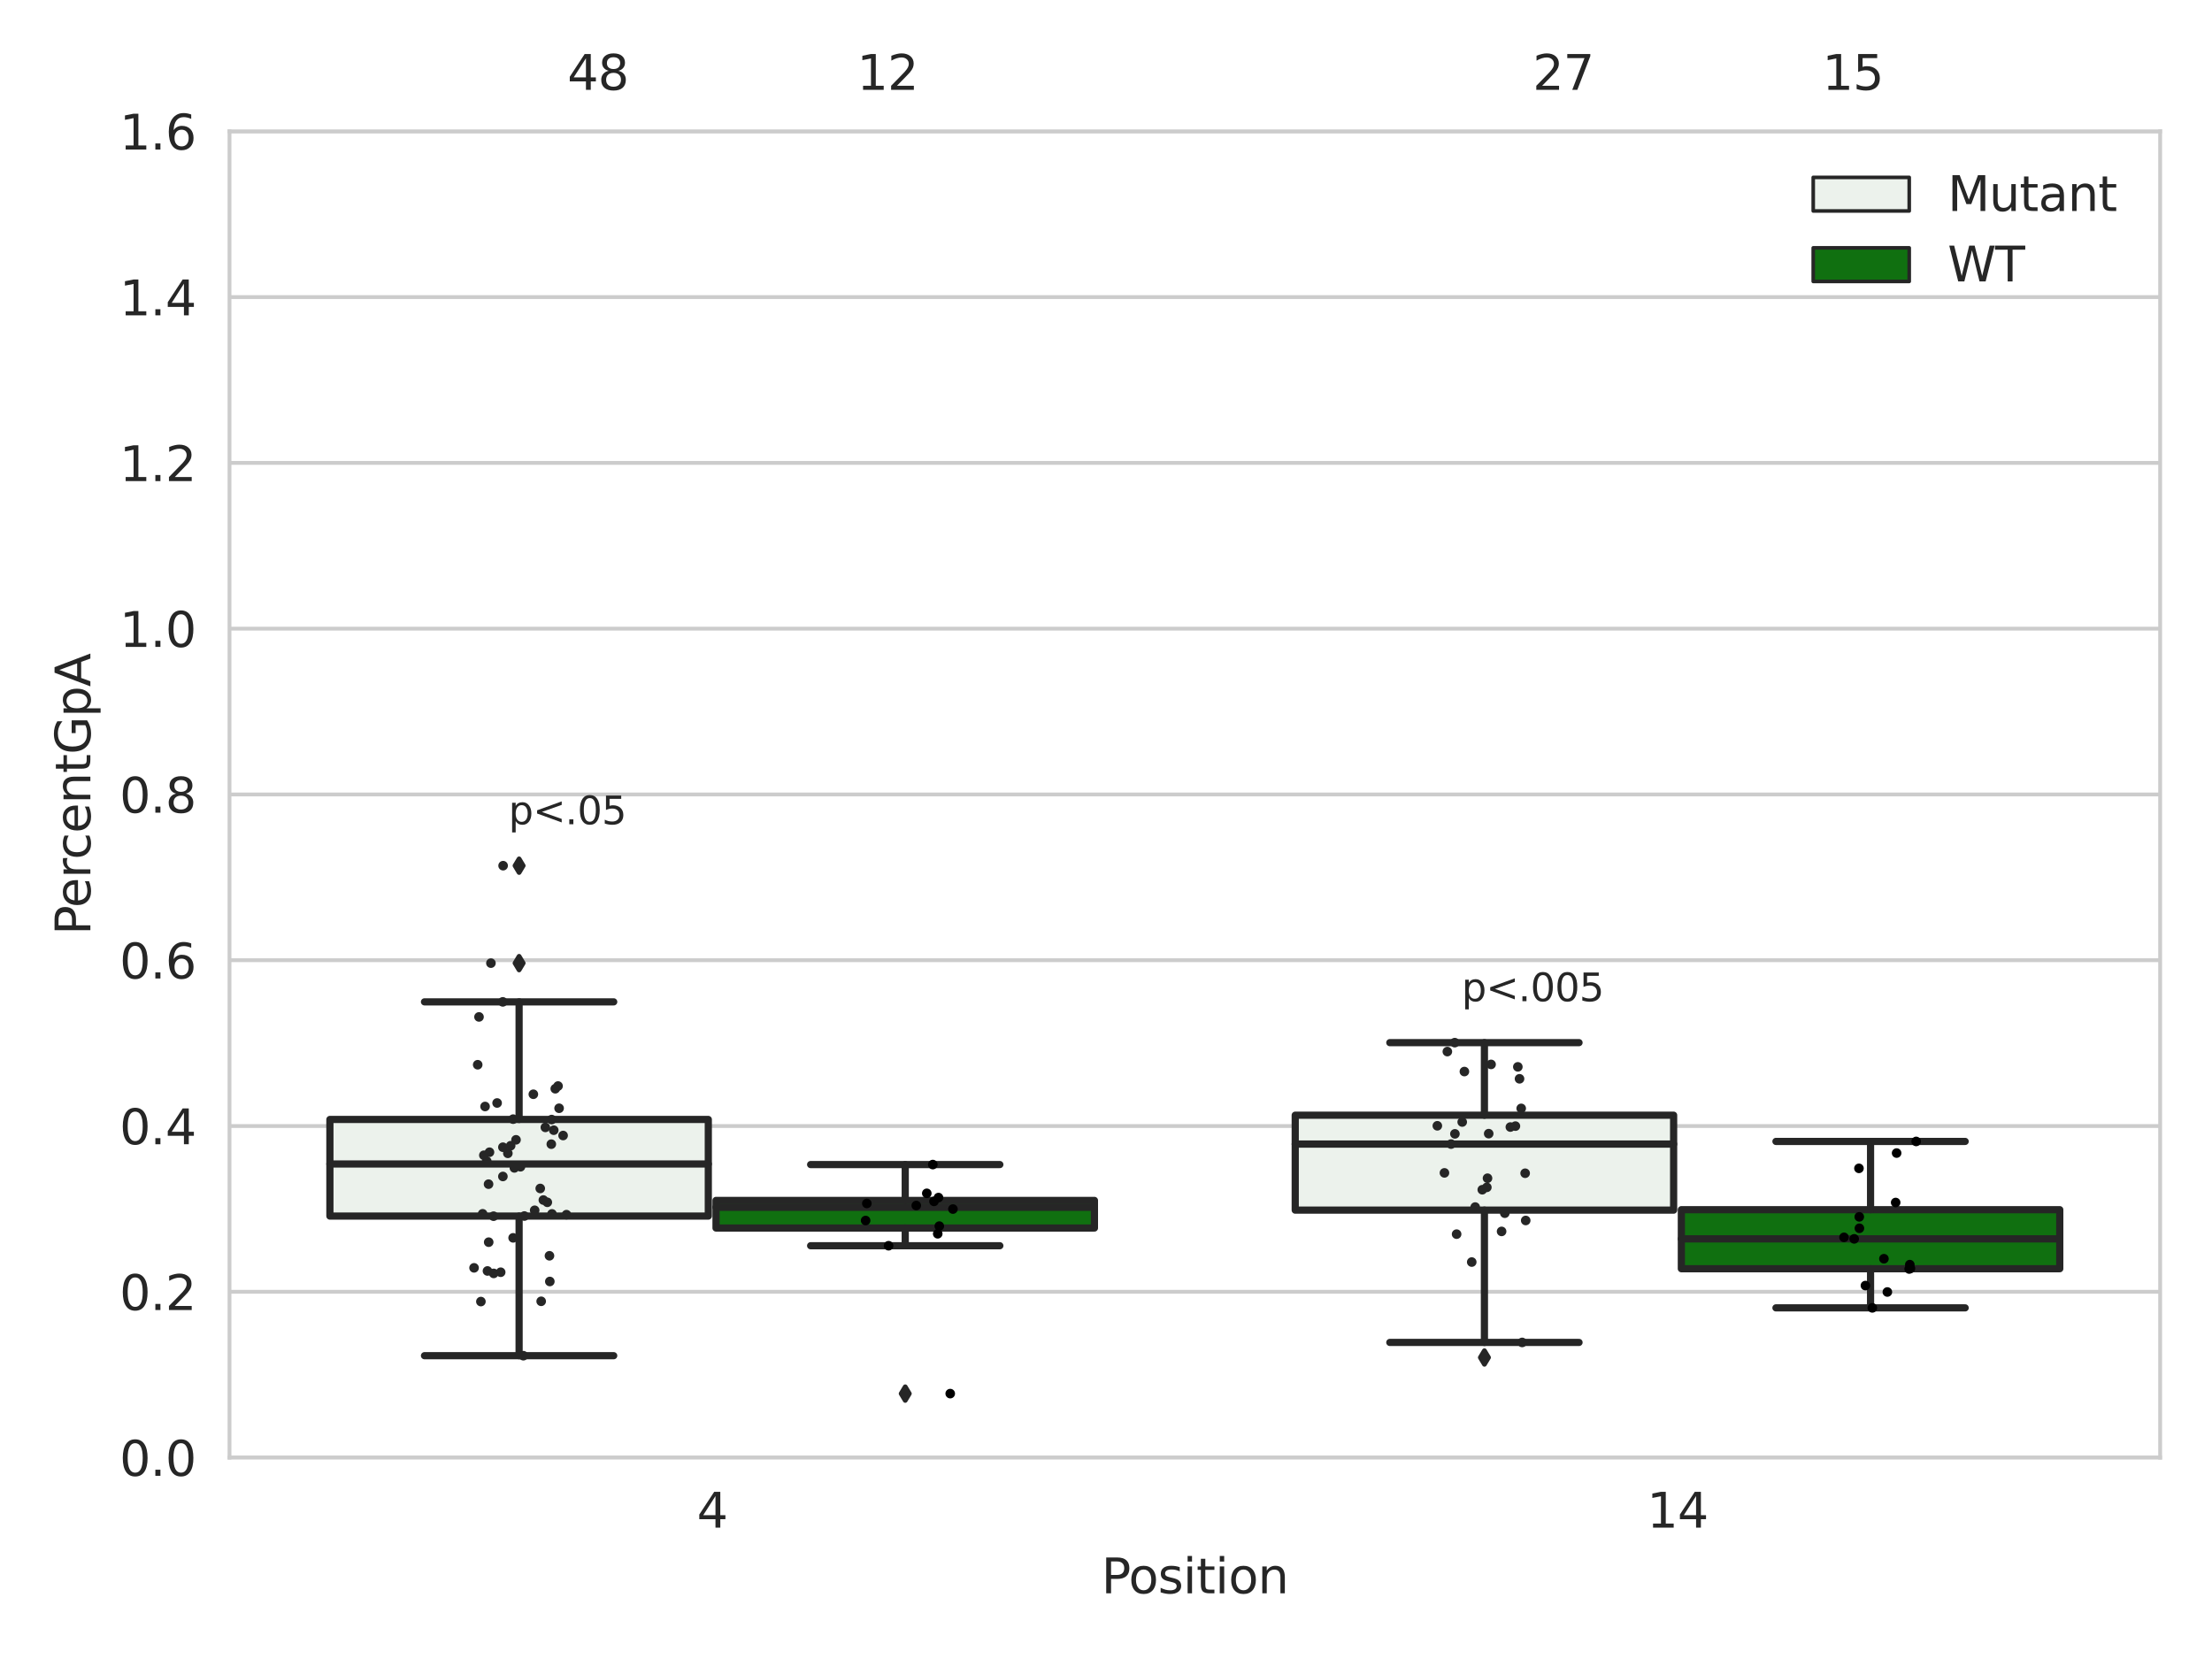 <?xml version="1.0" encoding="utf-8" standalone="no"?>
<!DOCTYPE svg PUBLIC "-//W3C//DTD SVG 1.1//EN"
  "http://www.w3.org/Graphics/SVG/1.1/DTD/svg11.dtd">
<svg xmlns:xlink="http://www.w3.org/1999/xlink" width="460.8pt" height="345.6pt" viewBox="0 0 460.8 345.6" xmlns="http://www.w3.org/2000/svg" version="1.1">
 <defs>
  <style type="text/css">*{stroke-linejoin: round; stroke-linecap: butt}</style>
 </defs>
 <g id="figure_1">
  <g id="patch_1">
   <path d="M 0 345.6 
L 460.8 345.6 
L 460.8 0 
L 0 0 
z
" style="fill: #ffffff"/>
  </g>
  <g id="axes_1">
   <g id="patch_2">
    <path d="M 47.81 303.64 
L 450 303.64 
L 450 27.354 
L 47.81 27.354 
z
" style="fill: #ffffff"/>
   </g>
   <g id="matplotlib.axis_1">
    <g id="xtick_1">
     <g id="text_1">
      <!-- 4 -->
      <g style="fill: #262626" transform="translate(145.176 318.238)scale(0.1 -0.1)">
       <defs>
        <path id="DejaVuSans-34" d="M 2419 4116 
L 825 1625 
L 2419 1625 
L 2419 4116 
z
M 2253 4666 
L 3047 4666 
L 3047 1625 
L 3713 1625 
L 3713 1100 
L 3047 1100 
L 3047 0 
L 2419 0 
L 2419 1100 
L 313 1100 
L 313 1709 
L 2253 4666 
z
" transform="scale(0.016)"/>
       </defs>
       <use xlink:href="#DejaVuSans-34"/>
      </g>
     </g>
    </g>
    <g id="xtick_2">
     <g id="text_2">
      <!-- 14 -->
      <g style="fill: #262626" transform="translate(343.09 318.238)scale(0.1 -0.1)">
       <defs>
        <path id="DejaVuSans-31" d="M 794 531 
L 1825 531 
L 1825 4091 
L 703 3866 
L 703 4441 
L 1819 4666 
L 2450 4666 
L 2450 531 
L 3481 531 
L 3481 0 
L 794 0 
L 794 531 
z
" transform="scale(0.016)"/>
       </defs>
       <use xlink:href="#DejaVuSans-31"/>
       <use xlink:href="#DejaVuSans-34" x="63.623"/>
      </g>
     </g>
    </g>
    <g id="text_3">
     <!-- Position -->
     <g style="fill: #262626" transform="translate(229.441 331.917)scale(0.1 -0.1)">
      <defs>
       <path id="DejaVuSans-50" d="M 1259 4147 
L 1259 2394 
L 2053 2394 
Q 2494 2394 2734 2622 
Q 2975 2850 2975 3272 
Q 2975 3691 2734 3919 
Q 2494 4147 2053 4147 
L 1259 4147 
z
M 628 4666 
L 2053 4666 
Q 2838 4666 3239 4311 
Q 3641 3956 3641 3272 
Q 3641 2581 3239 2228 
Q 2838 1875 2053 1875 
L 1259 1875 
L 1259 0 
L 628 0 
L 628 4666 
z
" transform="scale(0.016)"/>
       <path id="DejaVuSans-6f" d="M 1959 3097 
Q 1497 3097 1228 2736 
Q 959 2375 959 1747 
Q 959 1119 1226 758 
Q 1494 397 1959 397 
Q 2419 397 2687 759 
Q 2956 1122 2956 1747 
Q 2956 2369 2687 2733 
Q 2419 3097 1959 3097 
z
M 1959 3584 
Q 2709 3584 3137 3096 
Q 3566 2609 3566 1747 
Q 3566 888 3137 398 
Q 2709 -91 1959 -91 
Q 1206 -91 779 398 
Q 353 888 353 1747 
Q 353 2609 779 3096 
Q 1206 3584 1959 3584 
z
" transform="scale(0.016)"/>
       <path id="DejaVuSans-73" d="M 2834 3397 
L 2834 2853 
Q 2591 2978 2328 3040 
Q 2066 3103 1784 3103 
Q 1356 3103 1142 2972 
Q 928 2841 928 2578 
Q 928 2378 1081 2264 
Q 1234 2150 1697 2047 
L 1894 2003 
Q 2506 1872 2764 1633 
Q 3022 1394 3022 966 
Q 3022 478 2636 193 
Q 2250 -91 1575 -91 
Q 1294 -91 989 -36 
Q 684 19 347 128 
L 347 722 
Q 666 556 975 473 
Q 1284 391 1588 391 
Q 1994 391 2212 530 
Q 2431 669 2431 922 
Q 2431 1156 2273 1281 
Q 2116 1406 1581 1522 
L 1381 1569 
Q 847 1681 609 1914 
Q 372 2147 372 2553 
Q 372 3047 722 3315 
Q 1072 3584 1716 3584 
Q 2034 3584 2315 3537 
Q 2597 3491 2834 3397 
z
" transform="scale(0.016)"/>
       <path id="DejaVuSans-69" d="M 603 3500 
L 1178 3500 
L 1178 0 
L 603 0 
L 603 3500 
z
M 603 4863 
L 1178 4863 
L 1178 4134 
L 603 4134 
L 603 4863 
z
" transform="scale(0.016)"/>
       <path id="DejaVuSans-74" d="M 1172 4494 
L 1172 3500 
L 2356 3500 
L 2356 3053 
L 1172 3053 
L 1172 1153 
Q 1172 725 1289 603 
Q 1406 481 1766 481 
L 2356 481 
L 2356 0 
L 1766 0 
Q 1100 0 847 248 
Q 594 497 594 1153 
L 594 3053 
L 172 3053 
L 172 3500 
L 594 3500 
L 594 4494 
L 1172 4494 
z
" transform="scale(0.016)"/>
       <path id="DejaVuSans-6e" d="M 3513 2113 
L 3513 0 
L 2938 0 
L 2938 2094 
Q 2938 2591 2744 2837 
Q 2550 3084 2163 3084 
Q 1697 3084 1428 2787 
Q 1159 2491 1159 1978 
L 1159 0 
L 581 0 
L 581 3500 
L 1159 3500 
L 1159 2956 
Q 1366 3272 1645 3428 
Q 1925 3584 2291 3584 
Q 2894 3584 3203 3211 
Q 3513 2838 3513 2113 
z
" transform="scale(0.016)"/>
      </defs>
      <use xlink:href="#DejaVuSans-50"/>
      <use xlink:href="#DejaVuSans-6f" x="56.678"/>
      <use xlink:href="#DejaVuSans-73" x="117.859"/>
      <use xlink:href="#DejaVuSans-69" x="169.959"/>
      <use xlink:href="#DejaVuSans-74" x="197.742"/>
      <use xlink:href="#DejaVuSans-69" x="236.951"/>
      <use xlink:href="#DejaVuSans-6f" x="264.734"/>
      <use xlink:href="#DejaVuSans-6e" x="325.916"/>
     </g>
    </g>
   </g>
   <g id="matplotlib.axis_2">
    <g id="ytick_1">
     <g id="line2d_1">
      <path d="M 47.81 303.64 
L 450 303.64 
" clip-path="url(#p44232387e4)" style="fill: none; stroke: #cccccc; stroke-width: 0.8; stroke-linecap: round"/>
     </g>
     <g id="text_4">
      <!-- 0.0 -->
      <g style="fill: #262626" transform="translate(24.907 307.439)scale(0.1 -0.1)">
       <defs>
        <path id="DejaVuSans-30" d="M 2034 4250 
Q 1547 4250 1301 3770 
Q 1056 3291 1056 2328 
Q 1056 1369 1301 889 
Q 1547 409 2034 409 
Q 2525 409 2770 889 
Q 3016 1369 3016 2328 
Q 3016 3291 2770 3770 
Q 2525 4250 2034 4250 
z
M 2034 4750 
Q 2819 4750 3233 4129 
Q 3647 3509 3647 2328 
Q 3647 1150 3233 529 
Q 2819 -91 2034 -91 
Q 1250 -91 836 529 
Q 422 1150 422 2328 
Q 422 3509 836 4129 
Q 1250 4750 2034 4750 
z
" transform="scale(0.016)"/>
        <path id="DejaVuSans-2e" d="M 684 794 
L 1344 794 
L 1344 0 
L 684 0 
L 684 794 
z
" transform="scale(0.016)"/>
       </defs>
       <use xlink:href="#DejaVuSans-30"/>
       <use xlink:href="#DejaVuSans-2e" x="63.623"/>
       <use xlink:href="#DejaVuSans-30" x="95.41"/>
      </g>
     </g>
    </g>
    <g id="ytick_2">
     <g id="line2d_2">
      <path d="M 47.81 269.104 
L 450 269.104 
" clip-path="url(#p44232387e4)" style="fill: none; stroke: #cccccc; stroke-width: 0.8; stroke-linecap: round"/>
     </g>
     <g id="text_5">
      <!-- 0.2 -->
      <g style="fill: #262626" transform="translate(24.907 272.903)scale(0.1 -0.1)">
       <defs>
        <path id="DejaVuSans-32" d="M 1228 531 
L 3431 531 
L 3431 0 
L 469 0 
L 469 531 
Q 828 903 1448 1529 
Q 2069 2156 2228 2338 
Q 2531 2678 2651 2914 
Q 2772 3150 2772 3378 
Q 2772 3750 2511 3984 
Q 2250 4219 1831 4219 
Q 1534 4219 1204 4116 
Q 875 4013 500 3803 
L 500 4441 
Q 881 4594 1212 4672 
Q 1544 4750 1819 4750 
Q 2544 4750 2975 4387 
Q 3406 4025 3406 3419 
Q 3406 3131 3298 2873 
Q 3191 2616 2906 2266 
Q 2828 2175 2409 1742 
Q 1991 1309 1228 531 
z
" transform="scale(0.016)"/>
       </defs>
       <use xlink:href="#DejaVuSans-30"/>
       <use xlink:href="#DejaVuSans-2e" x="63.623"/>
       <use xlink:href="#DejaVuSans-32" x="95.41"/>
      </g>
     </g>
    </g>
    <g id="ytick_3">
     <g id="line2d_3">
      <path d="M 47.81 234.568 
L 450 234.568 
" clip-path="url(#p44232387e4)" style="fill: none; stroke: #cccccc; stroke-width: 0.8; stroke-linecap: round"/>
     </g>
     <g id="text_6">
      <!-- 0.4 -->
      <g style="fill: #262626" transform="translate(24.907 238.368)scale(0.1 -0.1)">
       <use xlink:href="#DejaVuSans-30"/>
       <use xlink:href="#DejaVuSans-2e" x="63.623"/>
       <use xlink:href="#DejaVuSans-34" x="95.41"/>
      </g>
     </g>
    </g>
    <g id="ytick_4">
     <g id="line2d_4">
      <path d="M 47.81 200.033 
L 450 200.033 
" clip-path="url(#p44232387e4)" style="fill: none; stroke: #cccccc; stroke-width: 0.8; stroke-linecap: round"/>
     </g>
     <g id="text_7">
      <!-- 0.6 -->
      <g style="fill: #262626" transform="translate(24.907 203.832)scale(0.1 -0.1)">
       <defs>
        <path id="DejaVuSans-36" d="M 2113 2584 
Q 1688 2584 1439 2293 
Q 1191 2003 1191 1497 
Q 1191 994 1439 701 
Q 1688 409 2113 409 
Q 2538 409 2786 701 
Q 3034 994 3034 1497 
Q 3034 2003 2786 2293 
Q 2538 2584 2113 2584 
z
M 3366 4563 
L 3366 3988 
Q 3128 4100 2886 4159 
Q 2644 4219 2406 4219 
Q 1781 4219 1451 3797 
Q 1122 3375 1075 2522 
Q 1259 2794 1537 2939 
Q 1816 3084 2150 3084 
Q 2853 3084 3261 2657 
Q 3669 2231 3669 1497 
Q 3669 778 3244 343 
Q 2819 -91 2113 -91 
Q 1303 -91 875 529 
Q 447 1150 447 2328 
Q 447 3434 972 4092 
Q 1497 4750 2381 4750 
Q 2619 4750 2861 4703 
Q 3103 4656 3366 4563 
z
" transform="scale(0.016)"/>
       </defs>
       <use xlink:href="#DejaVuSans-30"/>
       <use xlink:href="#DejaVuSans-2e" x="63.623"/>
       <use xlink:href="#DejaVuSans-36" x="95.41"/>
      </g>
     </g>
    </g>
    <g id="ytick_5">
     <g id="line2d_5">
      <path d="M 47.81 165.497 
L 450 165.497 
" clip-path="url(#p44232387e4)" style="fill: none; stroke: #cccccc; stroke-width: 0.8; stroke-linecap: round"/>
     </g>
     <g id="text_8">
      <!-- 0.8 -->
      <g style="fill: #262626" transform="translate(24.907 169.296)scale(0.1 -0.1)">
       <defs>
        <path id="DejaVuSans-38" d="M 2034 2216 
Q 1584 2216 1326 1975 
Q 1069 1734 1069 1313 
Q 1069 891 1326 650 
Q 1584 409 2034 409 
Q 2484 409 2743 651 
Q 3003 894 3003 1313 
Q 3003 1734 2745 1975 
Q 2488 2216 2034 2216 
z
M 1403 2484 
Q 997 2584 770 2862 
Q 544 3141 544 3541 
Q 544 4100 942 4425 
Q 1341 4750 2034 4750 
Q 2731 4750 3128 4425 
Q 3525 4100 3525 3541 
Q 3525 3141 3298 2862 
Q 3072 2584 2669 2484 
Q 3125 2378 3379 2068 
Q 3634 1759 3634 1313 
Q 3634 634 3220 271 
Q 2806 -91 2034 -91 
Q 1263 -91 848 271 
Q 434 634 434 1313 
Q 434 1759 690 2068 
Q 947 2378 1403 2484 
z
M 1172 3481 
Q 1172 3119 1398 2916 
Q 1625 2713 2034 2713 
Q 2441 2713 2670 2916 
Q 2900 3119 2900 3481 
Q 2900 3844 2670 4047 
Q 2441 4250 2034 4250 
Q 1625 4250 1398 4047 
Q 1172 3844 1172 3481 
z
" transform="scale(0.016)"/>
       </defs>
       <use xlink:href="#DejaVuSans-30"/>
       <use xlink:href="#DejaVuSans-2e" x="63.623"/>
       <use xlink:href="#DejaVuSans-38" x="95.41"/>
      </g>
     </g>
    </g>
    <g id="ytick_6">
     <g id="line2d_6">
      <path d="M 47.81 130.961 
L 450 130.961 
" clip-path="url(#p44232387e4)" style="fill: none; stroke: #cccccc; stroke-width: 0.8; stroke-linecap: round"/>
     </g>
     <g id="text_9">
      <!-- 1.0 -->
      <g style="fill: #262626" transform="translate(24.907 134.76)scale(0.1 -0.1)">
       <use xlink:href="#DejaVuSans-31"/>
       <use xlink:href="#DejaVuSans-2e" x="63.623"/>
       <use xlink:href="#DejaVuSans-30" x="95.41"/>
      </g>
     </g>
    </g>
    <g id="ytick_7">
     <g id="line2d_7">
      <path d="M 47.81 96.425 
L 450 96.425 
" clip-path="url(#p44232387e4)" style="fill: none; stroke: #cccccc; stroke-width: 0.8; stroke-linecap: round"/>
     </g>
     <g id="text_10">
      <!-- 1.2 -->
      <g style="fill: #262626" transform="translate(24.907 100.225)scale(0.1 -0.1)">
       <use xlink:href="#DejaVuSans-31"/>
       <use xlink:href="#DejaVuSans-2e" x="63.623"/>
       <use xlink:href="#DejaVuSans-32" x="95.41"/>
      </g>
     </g>
    </g>
    <g id="ytick_8">
     <g id="line2d_8">
      <path d="M 47.81 61.89 
L 450 61.89 
" clip-path="url(#p44232387e4)" style="fill: none; stroke: #cccccc; stroke-width: 0.8; stroke-linecap: round"/>
     </g>
     <g id="text_11">
      <!-- 1.4 -->
      <g style="fill: #262626" transform="translate(24.907 65.689)scale(0.1 -0.1)">
       <use xlink:href="#DejaVuSans-31"/>
       <use xlink:href="#DejaVuSans-2e" x="63.623"/>
       <use xlink:href="#DejaVuSans-34" x="95.41"/>
      </g>
     </g>
    </g>
    <g id="ytick_9">
     <g id="line2d_9">
      <path d="M 47.81 27.354 
L 450 27.354 
" clip-path="url(#p44232387e4)" style="fill: none; stroke: #cccccc; stroke-width: 0.8; stroke-linecap: round"/>
     </g>
     <g id="text_12">
      <!-- 1.6 -->
      <g style="fill: #262626" transform="translate(24.907 31.153)scale(0.1 -0.1)">
       <use xlink:href="#DejaVuSans-31"/>
       <use xlink:href="#DejaVuSans-2e" x="63.623"/>
       <use xlink:href="#DejaVuSans-36" x="95.41"/>
      </g>
     </g>
    </g>
    <g id="text_13">
     <!-- PercentGpA -->
     <g style="fill: #262626" transform="translate(18.827 194.774)rotate(-90)scale(0.1 -0.1)">
      <defs>
       <path id="DejaVuSans-65" d="M 3597 1894 
L 3597 1613 
L 953 1613 
Q 991 1019 1311 708 
Q 1631 397 2203 397 
Q 2534 397 2845 478 
Q 3156 559 3463 722 
L 3463 178 
Q 3153 47 2828 -22 
Q 2503 -91 2169 -91 
Q 1331 -91 842 396 
Q 353 884 353 1716 
Q 353 2575 817 3079 
Q 1281 3584 2069 3584 
Q 2775 3584 3186 3129 
Q 3597 2675 3597 1894 
z
M 3022 2063 
Q 3016 2534 2758 2815 
Q 2500 3097 2075 3097 
Q 1594 3097 1305 2825 
Q 1016 2553 972 2059 
L 3022 2063 
z
" transform="scale(0.016)"/>
       <path id="DejaVuSans-72" d="M 2631 2963 
Q 2534 3019 2420 3045 
Q 2306 3072 2169 3072 
Q 1681 3072 1420 2755 
Q 1159 2438 1159 1844 
L 1159 0 
L 581 0 
L 581 3500 
L 1159 3500 
L 1159 2956 
Q 1341 3275 1631 3429 
Q 1922 3584 2338 3584 
Q 2397 3584 2469 3576 
Q 2541 3569 2628 3553 
L 2631 2963 
z
" transform="scale(0.016)"/>
       <path id="DejaVuSans-63" d="M 3122 3366 
L 3122 2828 
Q 2878 2963 2633 3030 
Q 2388 3097 2138 3097 
Q 1578 3097 1268 2742 
Q 959 2388 959 1747 
Q 959 1106 1268 751 
Q 1578 397 2138 397 
Q 2388 397 2633 464 
Q 2878 531 3122 666 
L 3122 134 
Q 2881 22 2623 -34 
Q 2366 -91 2075 -91 
Q 1284 -91 818 406 
Q 353 903 353 1747 
Q 353 2603 823 3093 
Q 1294 3584 2113 3584 
Q 2378 3584 2631 3529 
Q 2884 3475 3122 3366 
z
" transform="scale(0.016)"/>
       <path id="DejaVuSans-47" d="M 3809 666 
L 3809 1919 
L 2778 1919 
L 2778 2438 
L 4434 2438 
L 4434 434 
Q 4069 175 3628 42 
Q 3188 -91 2688 -91 
Q 1594 -91 976 548 
Q 359 1188 359 2328 
Q 359 3472 976 4111 
Q 1594 4750 2688 4750 
Q 3144 4750 3555 4637 
Q 3966 4525 4313 4306 
L 4313 3634 
Q 3963 3931 3569 4081 
Q 3175 4231 2741 4231 
Q 1884 4231 1454 3753 
Q 1025 3275 1025 2328 
Q 1025 1384 1454 906 
Q 1884 428 2741 428 
Q 3075 428 3337 486 
Q 3600 544 3809 666 
z
" transform="scale(0.016)"/>
       <path id="DejaVuSans-70" d="M 1159 525 
L 1159 -1331 
L 581 -1331 
L 581 3500 
L 1159 3500 
L 1159 2969 
Q 1341 3281 1617 3432 
Q 1894 3584 2278 3584 
Q 2916 3584 3314 3078 
Q 3713 2572 3713 1747 
Q 3713 922 3314 415 
Q 2916 -91 2278 -91 
Q 1894 -91 1617 61 
Q 1341 213 1159 525 
z
M 3116 1747 
Q 3116 2381 2855 2742 
Q 2594 3103 2138 3103 
Q 1681 3103 1420 2742 
Q 1159 2381 1159 1747 
Q 1159 1113 1420 752 
Q 1681 391 2138 391 
Q 2594 391 2855 752 
Q 3116 1113 3116 1747 
z
" transform="scale(0.016)"/>
       <path id="DejaVuSans-41" d="M 2188 4044 
L 1331 1722 
L 3047 1722 
L 2188 4044 
z
M 1831 4666 
L 2547 4666 
L 4325 0 
L 3669 0 
L 3244 1197 
L 1141 1197 
L 716 0 
L 50 0 
L 1831 4666 
z
" transform="scale(0.016)"/>
      </defs>
      <use xlink:href="#DejaVuSans-50"/>
      <use xlink:href="#DejaVuSans-65" x="56.678"/>
      <use xlink:href="#DejaVuSans-72" x="118.201"/>
      <use xlink:href="#DejaVuSans-63" x="157.064"/>
      <use xlink:href="#DejaVuSans-65" x="212.045"/>
      <use xlink:href="#DejaVuSans-6e" x="273.568"/>
      <use xlink:href="#DejaVuSans-74" x="336.947"/>
      <use xlink:href="#DejaVuSans-47" x="376.156"/>
      <use xlink:href="#DejaVuSans-70" x="453.646"/>
      <use xlink:href="#DejaVuSans-41" x="517.123"/>
     </g>
    </g>
   </g>
   <g id="patch_3">
    <path d="M 68.724 253.331 
L 147.553 253.331 
L 147.553 233.203 
L 68.724 233.203 
L 68.724 253.331 
z
" clip-path="url(#p44232387e4)" style="fill: #ecf2ec; stroke: #262626; stroke-width: 1.5; stroke-linejoin: miter"/>
   </g>
   <g id="patch_4">
    <path d="M 149.162 255.82 
L 227.991 255.82 
L 227.991 250.07 
L 149.162 250.07 
L 149.162 255.82 
z
" clip-path="url(#p44232387e4)" style="fill: #107010; stroke: #262626; stroke-width: 1.5; stroke-linejoin: miter"/>
   </g>
   <g id="patch_5">
    <path d="M 269.819 252.092 
L 348.648 252.092 
L 348.648 232.316 
L 269.819 232.316 
L 269.819 252.092 
z
" clip-path="url(#p44232387e4)" style="fill: #ecf2ec; stroke: #262626; stroke-width: 1.5; stroke-linejoin: miter"/>
   </g>
   <g id="patch_6">
    <path d="M 350.257 264.299 
L 429.086 264.299 
L 429.086 251.999 
L 350.257 251.999 
L 350.257 264.299 
z
" clip-path="url(#p44232387e4)" style="fill: #107010; stroke: #262626; stroke-width: 1.5; stroke-linejoin: miter"/>
   </g>
   <g id="patch_7">
    <path d="M 148.357 303.64 
L 148.357 303.64 
L 148.357 303.64 
L 148.357 303.64 
z
" clip-path="url(#p44232387e4)" style="fill: #ecf2ec; stroke: #262626; stroke-width: 0.75; stroke-linejoin: miter"/>
   </g>
   <g id="patch_8">
    <path d="M 148.357 303.64 
L 148.357 303.64 
L 148.357 303.64 
L 148.357 303.64 
z
" clip-path="url(#p44232387e4)" style="fill: #107010; stroke: #262626; stroke-width: 0.75; stroke-linejoin: miter"/>
   </g>
   <g id="PathCollection_1"/>
   <g id="PathCollection_2"/>
   <g id="line2d_10">
    <path d="M 108.138 253.331 
L 108.138 282.416 
" clip-path="url(#p44232387e4)" style="fill: none; stroke: #262626; stroke-width: 1.5; stroke-linecap: round"/>
   </g>
   <g id="line2d_11">
    <path d="M 108.138 233.203 
L 108.138 208.707 
" clip-path="url(#p44232387e4)" style="fill: none; stroke: #262626; stroke-width: 1.5; stroke-linecap: round"/>
   </g>
   <g id="line2d_12">
    <path d="M 88.431 282.416 
L 127.846 282.416 
" clip-path="url(#p44232387e4)" style="fill: none; stroke: #262626; stroke-width: 1.5; stroke-linecap: round"/>
   </g>
   <g id="line2d_13">
    <path d="M 88.431 208.707 
L 127.846 208.707 
" clip-path="url(#p44232387e4)" style="fill: none; stroke: #262626; stroke-width: 1.5; stroke-linecap: round"/>
   </g>
   <g id="line2d_14">
    <defs>
     <path id="m923bbbef9e" d="M -0 1.414 
L 0.849 0 
L 0 -1.414 
L -0.849 -0 
z
" style="stroke: #262626; stroke-linejoin: miter"/>
    </defs>
    <g clip-path="url(#p44232387e4)">
     <use xlink:href="#m923bbbef9e" x="108.138" y="200.638" style="fill: #262626; stroke: #262626; stroke-linejoin: miter"/>
     <use xlink:href="#m923bbbef9e" x="108.138" y="180.337" style="fill: #262626; stroke: #262626; stroke-linejoin: miter"/>
    </g>
   </g>
   <g id="line2d_15">
    <path d="M 188.577 255.82 
L 188.577 259.509 
" clip-path="url(#p44232387e4)" style="fill: none; stroke: #262626; stroke-width: 1.5; stroke-linecap: round"/>
   </g>
   <g id="line2d_16">
    <path d="M 188.577 250.07 
L 188.577 242.599 
" clip-path="url(#p44232387e4)" style="fill: none; stroke: #262626; stroke-width: 1.5; stroke-linecap: round"/>
   </g>
   <g id="line2d_17">
    <path d="M 168.869 259.509 
L 208.284 259.509 
" clip-path="url(#p44232387e4)" style="fill: none; stroke: #262626; stroke-width: 1.5; stroke-linecap: round"/>
   </g>
   <g id="line2d_18">
    <path d="M 168.869 242.599 
L 208.284 242.599 
" clip-path="url(#p44232387e4)" style="fill: none; stroke: #262626; stroke-width: 1.5; stroke-linecap: round"/>
   </g>
   <g id="line2d_19">
    <g clip-path="url(#p44232387e4)">
     <use xlink:href="#m923bbbef9e" x="188.577" y="290.314" style="fill: #262626; stroke: #262626; stroke-linejoin: miter"/>
    </g>
   </g>
   <g id="line2d_20">
    <path d="M 309.233 252.092 
L 309.233 279.653 
" clip-path="url(#p44232387e4)" style="fill: none; stroke: #262626; stroke-width: 1.5; stroke-linecap: round"/>
   </g>
   <g id="line2d_21">
    <path d="M 309.233 232.316 
L 309.233 217.201 
" clip-path="url(#p44232387e4)" style="fill: none; stroke: #262626; stroke-width: 1.5; stroke-linecap: round"/>
   </g>
   <g id="line2d_22">
    <path d="M 289.526 279.653 
L 328.941 279.653 
" clip-path="url(#p44232387e4)" style="fill: none; stroke: #262626; stroke-width: 1.5; stroke-linecap: round"/>
   </g>
   <g id="line2d_23">
    <path d="M 289.526 217.201 
L 328.941 217.201 
" clip-path="url(#p44232387e4)" style="fill: none; stroke: #262626; stroke-width: 1.5; stroke-linecap: round"/>
   </g>
   <g id="line2d_24">
    <g clip-path="url(#p44232387e4)">
     <use xlink:href="#m923bbbef9e" x="309.233" y="282.791" style="fill: #262626; stroke: #262626; stroke-linejoin: miter"/>
    </g>
   </g>
   <g id="line2d_25">
    <path d="M 389.671 264.299 
L 389.671 272.452 
" clip-path="url(#p44232387e4)" style="fill: none; stroke: #262626; stroke-width: 1.5; stroke-linecap: round"/>
   </g>
   <g id="line2d_26">
    <path d="M 389.671 251.999 
L 389.671 237.781 
" clip-path="url(#p44232387e4)" style="fill: none; stroke: #262626; stroke-width: 1.5; stroke-linecap: round"/>
   </g>
   <g id="line2d_27">
    <path d="M 369.964 272.452 
L 409.379 272.452 
" clip-path="url(#p44232387e4)" style="fill: none; stroke: #262626; stroke-width: 1.5; stroke-linecap: round"/>
   </g>
   <g id="line2d_28">
    <path d="M 369.964 237.781 
L 409.379 237.781 
" clip-path="url(#p44232387e4)" style="fill: none; stroke: #262626; stroke-width: 1.5; stroke-linecap: round"/>
   </g>
   <g id="line2d_29"/>
   <g id="line2d_30">
    <path d="M 68.724 242.48 
L 147.553 242.48 
" clip-path="url(#p44232387e4)" style="fill: none; stroke: #262626; stroke-width: 1.5; stroke-linecap: round"/>
   </g>
   <g id="line2d_31">
    <path d="M 149.162 251.501 
L 227.991 251.501 
" clip-path="url(#p44232387e4)" style="fill: none; stroke: #262626; stroke-width: 1.5; stroke-linecap: round"/>
   </g>
   <g id="line2d_32">
    <path d="M 269.819 238.332 
L 348.648 238.332 
" clip-path="url(#p44232387e4)" style="fill: none; stroke: #262626; stroke-width: 1.5; stroke-linecap: round"/>
   </g>
   <g id="line2d_33">
    <path d="M 350.257 258.079 
L 429.086 258.079 
" clip-path="url(#p44232387e4)" style="fill: none; stroke: #262626; stroke-width: 1.5; stroke-linecap: round"/>
   </g>
   <g id="patch_9">
    <path d="M 47.81 303.64 
L 47.81 27.354 
" style="fill: none; stroke: #cccccc; stroke-width: 0.8; stroke-linejoin: miter; stroke-linecap: square"/>
   </g>
   <g id="patch_10">
    <path d="M 450 303.64 
L 450 27.354 
" style="fill: none; stroke: #cccccc; stroke-width: 0.8; stroke-linejoin: miter; stroke-linecap: square"/>
   </g>
   <g id="patch_11">
    <path d="M 47.81 303.64 
L 450 303.64 
" style="fill: none; stroke: #cccccc; stroke-width: 0.8; stroke-linejoin: miter; stroke-linecap: square"/>
   </g>
   <g id="patch_12">
    <path d="M 47.81 27.354 
L 450 27.354 
" style="fill: none; stroke: #cccccc; stroke-width: 0.8; stroke-linejoin: miter; stroke-linecap: square"/>
   </g>
   <g id="PathCollection_3">
    <defs>
     <path id="C0_0_d8bf6d5f1f" d="M 0 1 
C 0.265 1 0.52 0.895 0.707 0.707 
C 0.895 0.52 1 0.265 1 -0 
C 1 -0.265 0.895 -0.52 0.707 -0.707 
C 0.52 -0.895 0.265 -1 0 -1 
C -0.265 -1 -0.52 -0.895 -0.707 -0.707 
C -0.895 -0.52 -1 -0.265 -1 0 
C -1 0.265 -0.895 0.52 -0.707 0.707 
C -0.52 0.895 -0.265 1 0 1 
z
"/>
    </defs>
    <g clip-path="url(#p44232387e4)">
     <use xlink:href="#C0_0_d8bf6d5f1f" x="114.016" y="250.461" style="fill: #262626"/>
    </g>
    <g clip-path="url(#p44232387e4)">
     <use xlink:href="#C0_0_d8bf6d5f1f" x="107.495" y="237.445" style="fill: #262626"/>
    </g>
    <g clip-path="url(#p44232387e4)">
     <use xlink:href="#C0_0_d8bf6d5f1f" x="115.357" y="235.44" style="fill: #262626"/>
    </g>
    <g clip-path="url(#p44232387e4)">
     <use xlink:href="#C0_0_d8bf6d5f1f" x="102.818" y="253.355" style="fill: #262626"/>
    </g>
    <g clip-path="url(#p44232387e4)">
     <use xlink:href="#C0_0_d8bf6d5f1f" x="104.303" y="265.029" style="fill: #262626"/>
    </g>
    <g clip-path="url(#p44232387e4)">
     <use xlink:href="#C0_0_d8bf6d5f1f" x="114.988" y="252.878" style="fill: #262626"/>
    </g>
    <g clip-path="url(#p44232387e4)">
     <use xlink:href="#C0_0_d8bf6d5f1f" x="116.253" y="226.239" style="fill: #262626"/>
    </g>
    <g clip-path="url(#p44232387e4)">
     <use xlink:href="#C0_0_d8bf6d5f1f" x="115.674" y="226.805" style="fill: #262626"/>
    </g>
    <g clip-path="url(#p44232387e4)">
     <use xlink:href="#C0_0_d8bf6d5f1f" x="102.848" y="265.273" style="fill: #262626"/>
    </g>
    <g clip-path="url(#p44232387e4)">
     <use xlink:href="#C0_0_d8bf6d5f1f" x="99.786" y="211.844" style="fill: #262626"/>
    </g>
    <g clip-path="url(#p44232387e4)">
     <use xlink:href="#C0_0_d8bf6d5f1f" x="99.513" y="221.804" style="fill: #262626"/>
    </g>
    <g clip-path="url(#p44232387e4)">
     <use xlink:href="#C0_0_d8bf6d5f1f" x="113.61" y="234.857" style="fill: #262626"/>
    </g>
    <g clip-path="url(#p44232387e4)">
     <use xlink:href="#C0_0_d8bf6d5f1f" x="104.765" y="238.985" style="fill: #262626"/>
    </g>
    <g clip-path="url(#p44232387e4)">
     <use xlink:href="#C0_0_d8bf6d5f1f" x="114.847" y="238.35" style="fill: #262626"/>
    </g>
    <g clip-path="url(#p44232387e4)">
     <use xlink:href="#C0_0_d8bf6d5f1f" x="101.969" y="240.03" style="fill: #262626"/>
    </g>
    <g clip-path="url(#p44232387e4)">
     <use xlink:href="#C0_0_d8bf6d5f1f" x="107.159" y="243.294" style="fill: #262626"/>
    </g>
    <g clip-path="url(#p44232387e4)">
     <use xlink:href="#C0_0_d8bf6d5f1f" x="102.269" y="200.638" style="fill: #262626"/>
    </g>
    <g clip-path="url(#p44232387e4)">
     <use xlink:href="#C0_0_d8bf6d5f1f" x="100.796" y="240.661" style="fill: #262626"/>
    </g>
    <g clip-path="url(#p44232387e4)">
     <use xlink:href="#C0_0_d8bf6d5f1f" x="111.383" y="252.123" style="fill: #262626"/>
    </g>
    <g clip-path="url(#p44232387e4)">
     <use xlink:href="#C0_0_d8bf6d5f1f" x="106.383" y="238.669" style="fill: #262626"/>
    </g>
    <g clip-path="url(#p44232387e4)">
     <use xlink:href="#C0_0_d8bf6d5f1f" x="98.757" y="264.114" style="fill: #262626"/>
    </g>
    <g clip-path="url(#p44232387e4)">
     <use xlink:href="#C0_0_d8bf6d5f1f" x="103.558" y="229.771" style="fill: #262626"/>
    </g>
    <g clip-path="url(#p44232387e4)">
     <use xlink:href="#C0_0_d8bf6d5f1f" x="116.471" y="230.871" style="fill: #262626"/>
    </g>
    <g clip-path="url(#p44232387e4)">
     <use xlink:href="#C0_0_d8bf6d5f1f" x="100.18" y="271.14" style="fill: #262626"/>
    </g>
    <g clip-path="url(#p44232387e4)">
     <use xlink:href="#C0_0_d8bf6d5f1f" x="105.795" y="240.261" style="fill: #262626"/>
    </g>
    <g clip-path="url(#p44232387e4)">
     <use xlink:href="#C0_0_d8bf6d5f1f" x="106.893" y="257.867" style="fill: #262626"/>
    </g>
    <g clip-path="url(#p44232387e4)">
     <use xlink:href="#C0_0_d8bf6d5f1f" x="101.775" y="246.682" style="fill: #262626"/>
    </g>
    <g clip-path="url(#p44232387e4)">
     <use xlink:href="#C0_0_d8bf6d5f1f" x="101.551" y="264.764" style="fill: #262626"/>
    </g>
    <g clip-path="url(#p44232387e4)">
     <use xlink:href="#C0_0_d8bf6d5f1f" x="101.806" y="258.769" style="fill: #262626"/>
    </g>
    <g clip-path="url(#p44232387e4)">
     <use xlink:href="#C0_0_d8bf6d5f1f" x="118.011" y="253.037" style="fill: #262626"/>
    </g>
    <g clip-path="url(#p44232387e4)">
     <use xlink:href="#C0_0_d8bf6d5f1f" x="113.192" y="249.989" style="fill: #262626"/>
    </g>
    <g clip-path="url(#p44232387e4)">
     <use xlink:href="#C0_0_d8bf6d5f1f" x="117.305" y="236.549" style="fill: #262626"/>
    </g>
    <g clip-path="url(#p44232387e4)">
     <use xlink:href="#C0_0_d8bf6d5f1f" x="112.543" y="247.577" style="fill: #262626"/>
    </g>
    <g clip-path="url(#p44232387e4)">
     <use xlink:href="#C0_0_d8bf6d5f1f" x="104.74" y="208.707" style="fill: #262626"/>
    </g>
    <g clip-path="url(#p44232387e4)">
     <use xlink:href="#C0_0_d8bf6d5f1f" x="101.05" y="230.501" style="fill: #262626"/>
    </g>
    <g clip-path="url(#p44232387e4)">
     <use xlink:href="#C0_0_d8bf6d5f1f" x="104.762" y="245.079" style="fill: #262626"/>
    </g>
    <g clip-path="url(#p44232387e4)">
     <use xlink:href="#C0_0_d8bf6d5f1f" x="111.107" y="227.953" style="fill: #262626"/>
    </g>
    <g clip-path="url(#p44232387e4)">
     <use xlink:href="#C0_0_d8bf6d5f1f" x="106.898" y="233.138" style="fill: #262626"/>
    </g>
    <g clip-path="url(#p44232387e4)">
     <use xlink:href="#C0_0_d8bf6d5f1f" x="104.809" y="180.337" style="fill: #262626"/>
    </g>
    <g clip-path="url(#p44232387e4)">
     <use xlink:href="#C0_0_d8bf6d5f1f" x="109.234" y="253.322" style="fill: #262626"/>
    </g>
    <g clip-path="url(#p44232387e4)">
     <use xlink:href="#C0_0_d8bf6d5f1f" x="109.026" y="282.416" style="fill: #262626"/>
    </g>
    <g clip-path="url(#p44232387e4)">
     <use xlink:href="#C0_0_d8bf6d5f1f" x="114.54" y="266.956" style="fill: #262626"/>
    </g>
    <g clip-path="url(#p44232387e4)">
     <use xlink:href="#C0_0_d8bf6d5f1f" x="101.404" y="241.903" style="fill: #262626"/>
    </g>
    <g clip-path="url(#p44232387e4)">
     <use xlink:href="#C0_0_d8bf6d5f1f" x="114.92" y="233.225" style="fill: #262626"/>
    </g>
    <g clip-path="url(#p44232387e4)">
     <use xlink:href="#C0_0_d8bf6d5f1f" x="114.464" y="261.603" style="fill: #262626"/>
    </g>
    <g clip-path="url(#p44232387e4)">
     <use xlink:href="#C0_0_d8bf6d5f1f" x="100.543" y="252.856" style="fill: #262626"/>
    </g>
    <g clip-path="url(#p44232387e4)">
     <use xlink:href="#C0_0_d8bf6d5f1f" x="108.426" y="243.058" style="fill: #262626"/>
    </g>
    <g clip-path="url(#p44232387e4)">
     <use xlink:href="#C0_0_d8bf6d5f1f" x="112.738" y="271.086" style="fill: #262626"/>
    </g>
   </g>
   <g id="PathCollection_4">
    <defs>
     <path id="C1_0_2ca5cbc966" d="M 0 1 
C 0.265 1 0.52 0.895 0.707 0.707 
C 0.895 0.52 1 0.265 1 -0 
C 1 -0.265 0.895 -0.52 0.707 -0.707 
C 0.52 -0.895 0.265 -1 0 -1 
C -0.265 -1 -0.52 -0.895 -0.707 -0.707 
C -0.895 -0.52 -1 -0.265 -1 0 
C -1 0.265 -0.895 0.52 -0.707 0.707 
C -0.52 0.895 -0.265 1 0 1 
z
"/>
    </defs>
    <g clip-path="url(#p44232387e4)">
     <use xlink:href="#C1_0_2ca5cbc966" x="190.878" y="251.133"/>
    </g>
    <g clip-path="url(#p44232387e4)">
     <use xlink:href="#C1_0_2ca5cbc966" x="180.324" y="254.257"/>
    </g>
    <g clip-path="url(#p44232387e4)">
     <use xlink:href="#C1_0_2ca5cbc966" x="185.107" y="259.509"/>
    </g>
    <g clip-path="url(#p44232387e4)">
     <use xlink:href="#C1_0_2ca5cbc966" x="193.069" y="248.592"/>
    </g>
    <g clip-path="url(#p44232387e4)">
     <use xlink:href="#C1_0_2ca5cbc966" x="195.673" y="255.421"/>
    </g>
    <g clip-path="url(#p44232387e4)">
     <use xlink:href="#C1_0_2ca5cbc966" x="197.95" y="290.314"/>
    </g>
    <g clip-path="url(#p44232387e4)">
     <use xlink:href="#C1_0_2ca5cbc966" x="194.57" y="250.268"/>
    </g>
    <g clip-path="url(#p44232387e4)">
     <use xlink:href="#C1_0_2ca5cbc966" x="180.58" y="250.703"/>
    </g>
    <g clip-path="url(#p44232387e4)">
     <use xlink:href="#C1_0_2ca5cbc966" x="195.506" y="249.475"/>
    </g>
    <g clip-path="url(#p44232387e4)">
     <use xlink:href="#C1_0_2ca5cbc966" x="194.322" y="242.599"/>
    </g>
    <g clip-path="url(#p44232387e4)">
     <use xlink:href="#C1_0_2ca5cbc966" x="198.514" y="251.87"/>
    </g>
    <g clip-path="url(#p44232387e4)">
     <use xlink:href="#C1_0_2ca5cbc966" x="195.345" y="257.018"/>
    </g>
   </g>
   <g id="PathCollection_5">
    <defs>
     <path id="C2_0_9c2f6de33a" d="M 0 1 
C 0.265 1 0.52 0.895 0.707 0.707 
C 0.895 0.52 1 0.265 1 -0 
C 1 -0.265 0.895 -0.52 0.707 -0.707 
C 0.52 -0.895 0.265 -1 0 -1 
C -0.265 -1 -0.52 -0.895 -0.707 -0.707 
C -0.895 -0.52 -1 -0.265 -1 0 
C -1 0.265 -0.895 0.52 -0.707 0.707 
C -0.52 0.895 -0.265 1 0 1 
z
"/>
    </defs>
    <g clip-path="url(#p44232387e4)">
     <use xlink:href="#C2_0_9c2f6de33a" x="313.479" y="252.731" style="fill: #262626"/>
    </g>
    <g clip-path="url(#p44232387e4)">
     <use xlink:href="#C2_0_9c2f6de33a" x="306.59" y="262.909" style="fill: #262626"/>
    </g>
    <g clip-path="url(#p44232387e4)">
     <use xlink:href="#C2_0_9c2f6de33a" x="317.095" y="279.653" style="fill: #262626"/>
    </g>
    <g clip-path="url(#p44232387e4)">
     <use xlink:href="#C2_0_9c2f6de33a" x="304.606" y="233.734" style="fill: #262626"/>
    </g>
    <g clip-path="url(#p44232387e4)">
     <use xlink:href="#C2_0_9c2f6de33a" x="316.894" y="230.898" style="fill: #262626"/>
    </g>
    <g clip-path="url(#p44232387e4)">
     <use xlink:href="#C2_0_9c2f6de33a" x="303.086" y="236.203" style="fill: #262626"/>
    </g>
    <g clip-path="url(#p44232387e4)">
     <use xlink:href="#C2_0_9c2f6de33a" x="316.545" y="224.733" style="fill: #262626"/>
    </g>
    <g clip-path="url(#p44232387e4)">
     <use xlink:href="#C2_0_9c2f6de33a" x="299.423" y="234.523" style="fill: #262626"/>
    </g>
    <g clip-path="url(#p44232387e4)">
     <use xlink:href="#C2_0_9c2f6de33a" x="303.439" y="257.095" style="fill: #262626"/>
    </g>
    <g clip-path="url(#p44232387e4)">
     <use xlink:href="#C2_0_9c2f6de33a" x="302.284" y="238.332" style="fill: #262626"/>
    </g>
    <g clip-path="url(#p44232387e4)">
     <use xlink:href="#C2_0_9c2f6de33a" x="308.787" y="247.842" style="fill: #262626"/>
    </g>
    <g clip-path="url(#p44232387e4)">
     <use xlink:href="#C2_0_9c2f6de33a" x="309.231" y="282.791" style="fill: #262626"/>
    </g>
    <g clip-path="url(#p44232387e4)">
     <use xlink:href="#C2_0_9c2f6de33a" x="317.716" y="244.407" style="fill: #262626"/>
    </g>
    <g clip-path="url(#p44232387e4)">
     <use xlink:href="#C2_0_9c2f6de33a" x="312.809" y="256.525" style="fill: #262626"/>
    </g>
    <g clip-path="url(#p44232387e4)">
     <use xlink:href="#C2_0_9c2f6de33a" x="309.876" y="245.445" style="fill: #262626"/>
    </g>
    <g clip-path="url(#p44232387e4)">
     <use xlink:href="#C2_0_9c2f6de33a" x="300.904" y="244.331" style="fill: #262626"/>
    </g>
    <g clip-path="url(#p44232387e4)">
     <use xlink:href="#C2_0_9c2f6de33a" x="317.834" y="254.248" style="fill: #262626"/>
    </g>
    <g clip-path="url(#p44232387e4)">
     <use xlink:href="#C2_0_9c2f6de33a" x="303.052" y="217.201" style="fill: #262626"/>
    </g>
    <g clip-path="url(#p44232387e4)">
     <use xlink:href="#C2_0_9c2f6de33a" x="310.618" y="221.735" style="fill: #262626"/>
    </g>
    <g clip-path="url(#p44232387e4)">
     <use xlink:href="#C2_0_9c2f6de33a" x="314.635" y="234.783" style="fill: #262626"/>
    </g>
    <g clip-path="url(#p44232387e4)">
     <use xlink:href="#C2_0_9c2f6de33a" x="307.311" y="251.453" style="fill: #262626"/>
    </g>
    <g clip-path="url(#p44232387e4)">
     <use xlink:href="#C2_0_9c2f6de33a" x="305.062" y="223.224" style="fill: #262626"/>
    </g>
    <g clip-path="url(#p44232387e4)">
     <use xlink:href="#C2_0_9c2f6de33a" x="309.737" y="247.346" style="fill: #262626"/>
    </g>
    <g clip-path="url(#p44232387e4)">
     <use xlink:href="#C2_0_9c2f6de33a" x="315.689" y="234.591" style="fill: #262626"/>
    </g>
    <g clip-path="url(#p44232387e4)">
     <use xlink:href="#C2_0_9c2f6de33a" x="301.51" y="219.065" style="fill: #262626"/>
    </g>
    <g clip-path="url(#p44232387e4)">
     <use xlink:href="#C2_0_9c2f6de33a" x="316.193" y="222.247" style="fill: #262626"/>
    </g>
    <g clip-path="url(#p44232387e4)">
     <use xlink:href="#C2_0_9c2f6de33a" x="310.123" y="236.16" style="fill: #262626"/>
    </g>
   </g>
   <g id="PathCollection_6">
    <defs>
     <path id="C3_0_aa0943f5a6" d="M 0 1 
C 0.265 1 0.52 0.895 0.707 0.707 
C 0.895 0.52 1 0.265 1 -0 
C 1 -0.265 0.895 -0.52 0.707 -0.707 
C 0.52 -0.895 0.265 -1 0 -1 
C -0.265 -1 -0.52 -0.895 -0.707 -0.707 
C -0.895 -0.52 -1 -0.265 -1 0 
C -1 0.265 -0.895 0.52 -0.707 0.707 
C -0.52 0.895 -0.265 1 0 1 
z
"/>
    </defs>
    <g clip-path="url(#p44232387e4)">
     <use xlink:href="#C3_0_aa0943f5a6" x="397.717" y="264.357"/>
    </g>
    <g clip-path="url(#p44232387e4)">
     <use xlink:href="#C3_0_aa0943f5a6" x="386.261" y="258.079"/>
    </g>
    <g clip-path="url(#p44232387e4)">
     <use xlink:href="#C3_0_aa0943f5a6" x="388.604" y="267.809"/>
    </g>
    <g clip-path="url(#p44232387e4)">
     <use xlink:href="#C3_0_aa0943f5a6" x="399.174" y="237.781"/>
    </g>
    <g clip-path="url(#p44232387e4)">
     <use xlink:href="#C3_0_aa0943f5a6" x="394.902" y="250.506"/>
    </g>
    <g clip-path="url(#p44232387e4)">
     <use xlink:href="#C3_0_aa0943f5a6" x="387.32" y="253.492"/>
    </g>
    <g clip-path="url(#p44232387e4)">
     <use xlink:href="#C3_0_aa0943f5a6" x="384.142" y="257.759"/>
    </g>
    <g clip-path="url(#p44232387e4)">
     <use xlink:href="#C3_0_aa0943f5a6" x="395.101" y="240.204"/>
    </g>
    <g clip-path="url(#p44232387e4)">
     <use xlink:href="#C3_0_aa0943f5a6" x="387.254" y="243.389"/>
    </g>
    <g clip-path="url(#p44232387e4)">
     <use xlink:href="#C3_0_aa0943f5a6" x="392.457" y="262.217"/>
    </g>
    <g clip-path="url(#p44232387e4)">
     <use xlink:href="#C3_0_aa0943f5a6" x="397.848" y="263.445"/>
    </g>
    <g clip-path="url(#p44232387e4)">
     <use xlink:href="#C3_0_aa0943f5a6" x="387.348" y="255.871"/>
    </g>
    <g clip-path="url(#p44232387e4)">
     <use xlink:href="#C3_0_aa0943f5a6" x="393.172" y="269.147"/>
    </g>
    <g clip-path="url(#p44232387e4)">
     <use xlink:href="#C3_0_aa0943f5a6" x="397.981" y="264.241"/>
    </g>
    <g clip-path="url(#p44232387e4)">
     <use xlink:href="#C3_0_aa0943f5a6" x="390.04" y="272.452"/>
    </g>
   </g>
   <g id="text_14">
    <!-- 48 -->
    <g style="fill: #262626" transform="translate(118.193 18.72)scale(0.1 -0.1)">
     <use xlink:href="#DejaVuSans-34"/>
     <use xlink:href="#DejaVuSans-38" x="63.623"/>
    </g>
   </g>
   <g id="text_15">
    <!-- p&lt;.05 -->
    <g style="fill: #262626" transform="translate(105.941 171.703)scale(0.08 -0.08)">
     <defs>
      <path id="DejaVuSans-3c" d="M 4684 3150 
L 1459 2003 
L 4684 863 
L 4684 294 
L 678 1747 
L 678 2266 
L 4684 3719 
L 4684 3150 
z
" transform="scale(0.016)"/>
      <path id="DejaVuSans-35" d="M 691 4666 
L 3169 4666 
L 3169 4134 
L 1269 4134 
L 1269 2991 
Q 1406 3038 1543 3061 
Q 1681 3084 1819 3084 
Q 2600 3084 3056 2656 
Q 3513 2228 3513 1497 
Q 3513 744 3044 326 
Q 2575 -91 1722 -91 
Q 1428 -91 1123 -41 
Q 819 9 494 109 
L 494 744 
Q 775 591 1075 516 
Q 1375 441 1709 441 
Q 2250 441 2565 725 
Q 2881 1009 2881 1497 
Q 2881 1984 2565 2268 
Q 2250 2553 1709 2553 
Q 1456 2553 1204 2497 
Q 953 2441 691 2322 
L 691 4666 
z
" transform="scale(0.016)"/>
     </defs>
     <use xlink:href="#DejaVuSans-70"/>
     <use xlink:href="#DejaVuSans-3c" x="63.477"/>
     <use xlink:href="#DejaVuSans-2e" x="147.266"/>
     <use xlink:href="#DejaVuSans-30" x="179.053"/>
     <use xlink:href="#DejaVuSans-35" x="242.676"/>
    </g>
   </g>
   <g id="text_16">
    <!-- 12 -->
    <g style="fill: #262626" transform="translate(178.522 18.72)scale(0.1 -0.1)">
     <use xlink:href="#DejaVuSans-31"/>
     <use xlink:href="#DejaVuSans-32" x="63.623"/>
    </g>
   </g>
   <g id="text_17">
    <!-- 27 -->
    <g style="fill: #262626" transform="translate(319.288 18.72)scale(0.1 -0.1)">
     <defs>
      <path id="DejaVuSans-37" d="M 525 4666 
L 3525 4666 
L 3525 4397 
L 1831 0 
L 1172 0 
L 2766 4134 
L 525 4134 
L 525 4666 
z
" transform="scale(0.016)"/>
     </defs>
     <use xlink:href="#DejaVuSans-32"/>
     <use xlink:href="#DejaVuSans-37" x="63.623"/>
    </g>
   </g>
   <g id="text_18">
    <!-- p&lt;.005 -->
    <g style="fill: #262626" transform="translate(304.491 208.567)scale(0.08 -0.08)">
     <use xlink:href="#DejaVuSans-70"/>
     <use xlink:href="#DejaVuSans-3c" x="63.477"/>
     <use xlink:href="#DejaVuSans-2e" x="147.266"/>
     <use xlink:href="#DejaVuSans-30" x="179.053"/>
     <use xlink:href="#DejaVuSans-30" x="242.676"/>
     <use xlink:href="#DejaVuSans-35" x="306.299"/>
    </g>
   </g>
   <g id="text_19">
    <!-- 15 -->
    <g style="fill: #262626" transform="translate(379.617 18.72)scale(0.1 -0.1)">
     <use xlink:href="#DejaVuSans-31"/>
     <use xlink:href="#DejaVuSans-35" x="63.623"/>
    </g>
   </g>
   <g id="legend_1">
    <g id="patch_13">
     <path d="M 377.728 43.952 
L 397.728 43.952 
L 397.728 36.952 
L 377.728 36.952 
z
" style="fill: #ecf2ec; stroke: #262626; stroke-width: 0.75; stroke-linejoin: miter"/>
    </g>
    <g id="text_20">
     <!-- Mutant -->
     <g style="fill: #262626" transform="translate(405.728 43.952)scale(0.1 -0.1)">
      <defs>
       <path id="DejaVuSans-4d" d="M 628 4666 
L 1569 4666 
L 2759 1491 
L 3956 4666 
L 4897 4666 
L 4897 0 
L 4281 0 
L 4281 4097 
L 3078 897 
L 2444 897 
L 1241 4097 
L 1241 0 
L 628 0 
L 628 4666 
z
" transform="scale(0.016)"/>
       <path id="DejaVuSans-75" d="M 544 1381 
L 544 3500 
L 1119 3500 
L 1119 1403 
Q 1119 906 1312 657 
Q 1506 409 1894 409 
Q 2359 409 2629 706 
Q 2900 1003 2900 1516 
L 2900 3500 
L 3475 3500 
L 3475 0 
L 2900 0 
L 2900 538 
Q 2691 219 2414 64 
Q 2138 -91 1772 -91 
Q 1169 -91 856 284 
Q 544 659 544 1381 
z
M 1991 3584 
L 1991 3584 
z
" transform="scale(0.016)"/>
       <path id="DejaVuSans-61" d="M 2194 1759 
Q 1497 1759 1228 1600 
Q 959 1441 959 1056 
Q 959 750 1161 570 
Q 1363 391 1709 391 
Q 2188 391 2477 730 
Q 2766 1069 2766 1631 
L 2766 1759 
L 2194 1759 
z
M 3341 1997 
L 3341 0 
L 2766 0 
L 2766 531 
Q 2569 213 2275 61 
Q 1981 -91 1556 -91 
Q 1019 -91 701 211 
Q 384 513 384 1019 
Q 384 1609 779 1909 
Q 1175 2209 1959 2209 
L 2766 2209 
L 2766 2266 
Q 2766 2663 2505 2880 
Q 2244 3097 1772 3097 
Q 1472 3097 1187 3025 
Q 903 2953 641 2809 
L 641 3341 
Q 956 3463 1253 3523 
Q 1550 3584 1831 3584 
Q 2591 3584 2966 3190 
Q 3341 2797 3341 1997 
z
" transform="scale(0.016)"/>
      </defs>
      <use xlink:href="#DejaVuSans-4d"/>
      <use xlink:href="#DejaVuSans-75" x="86.279"/>
      <use xlink:href="#DejaVuSans-74" x="149.658"/>
      <use xlink:href="#DejaVuSans-61" x="188.867"/>
      <use xlink:href="#DejaVuSans-6e" x="250.146"/>
      <use xlink:href="#DejaVuSans-74" x="313.525"/>
     </g>
    </g>
    <g id="patch_14">
     <path d="M 377.728 58.631 
L 397.728 58.631 
L 397.728 51.631 
L 377.728 51.631 
z
" style="fill: #107010; stroke: #262626; stroke-width: 0.75; stroke-linejoin: miter"/>
    </g>
    <g id="text_21">
     <!-- WT -->
     <g style="fill: #262626" transform="translate(405.728 58.631)scale(0.1 -0.1)">
      <defs>
       <path id="DejaVuSans-57" d="M 213 4666 
L 850 4666 
L 1831 722 
L 2809 4666 
L 3519 4666 
L 4500 722 
L 5478 4666 
L 6119 4666 
L 4947 0 
L 4153 0 
L 3169 4050 
L 2175 0 
L 1381 0 
L 213 4666 
z
" transform="scale(0.016)"/>
       <path id="DejaVuSans-54" d="M -19 4666 
L 3928 4666 
L 3928 4134 
L 2272 4134 
L 2272 0 
L 1638 0 
L 1638 4134 
L -19 4134 
L -19 4666 
z
" transform="scale(0.016)"/>
      </defs>
      <use xlink:href="#DejaVuSans-57"/>
      <use xlink:href="#DejaVuSans-54" x="98.877"/>
     </g>
    </g>
   </g>
  </g>
 </g>
 <defs>
  <clipPath id="p44232387e4">
   <rect x="47.81" y="27.354" width="402.19" height="276.286"/>
  </clipPath>
 </defs>
</svg>
